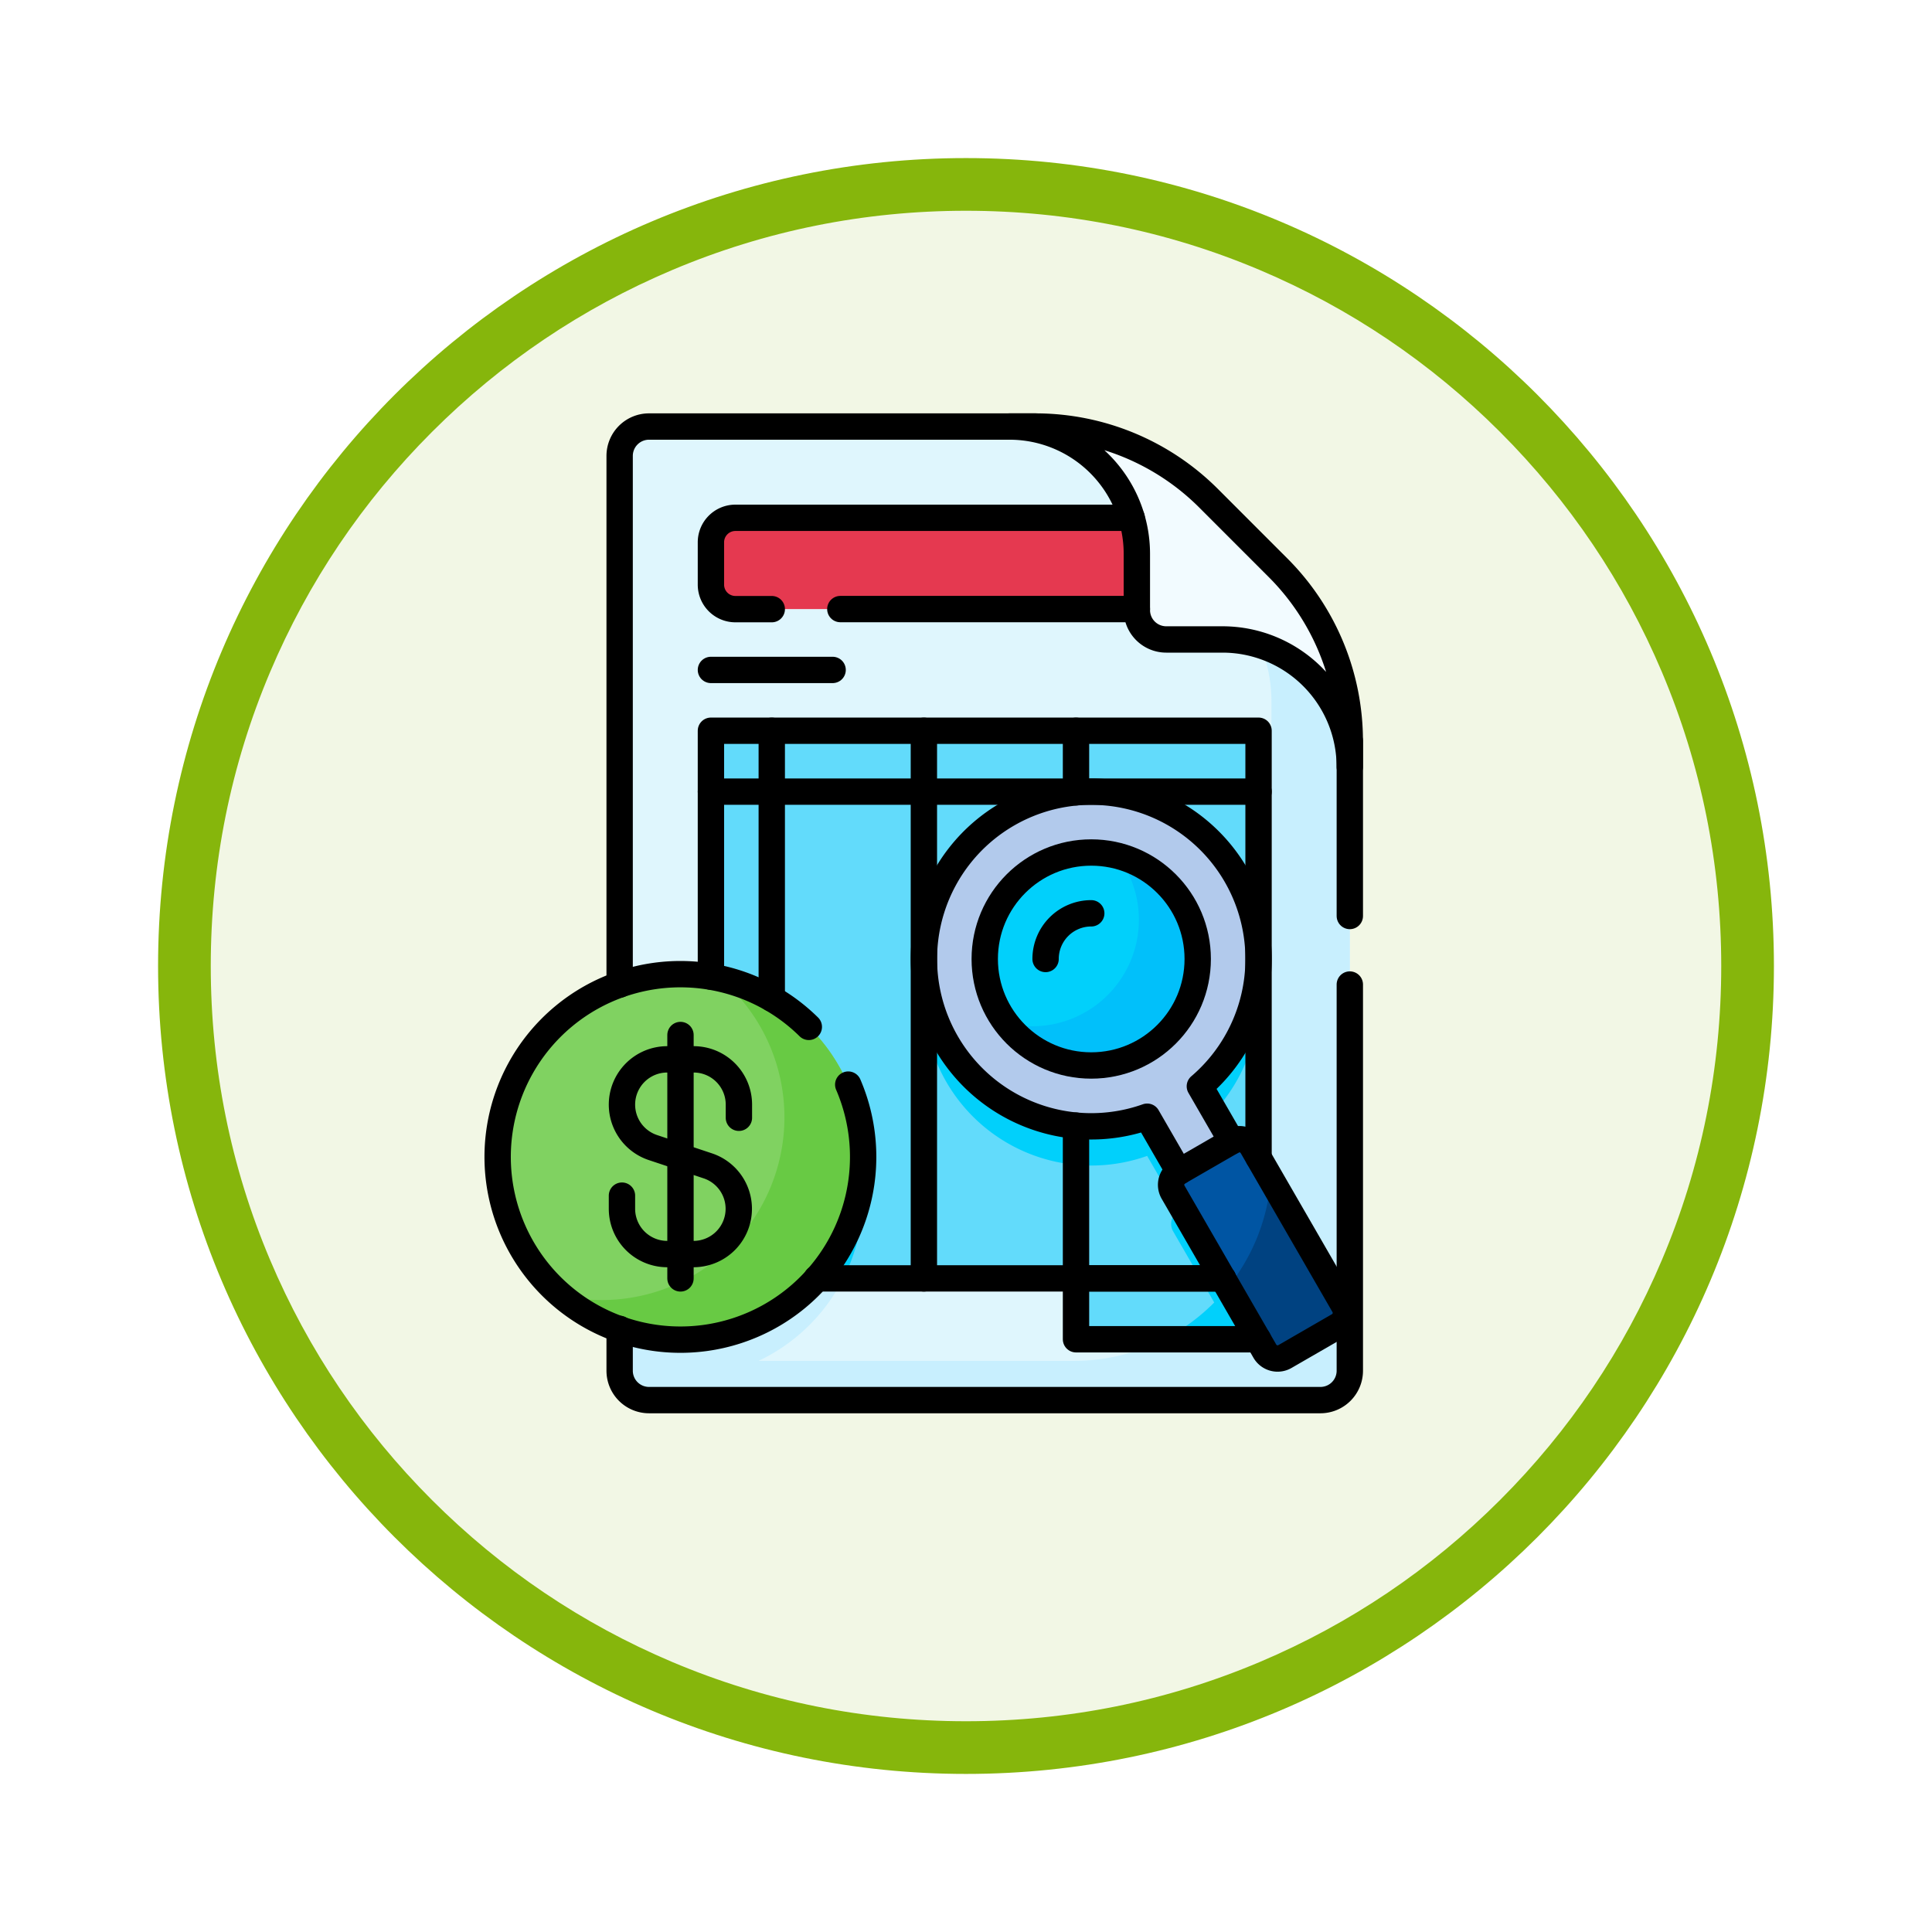 <svg xmlns="http://www.w3.org/2000/svg" xmlns:xlink="http://www.w3.org/1999/xlink" width="110" height="110" viewBox="0 0 110 110">
  <defs>
    <filter id="Trazado_982547" x="0" y="0" width="110" height="110" filterUnits="userSpaceOnUse">
      <feOffset dy="3" input="SourceAlpha"/>
      <feGaussianBlur stdDeviation="3" result="blur"/>
      <feFlood flood-opacity="0.161"/>
      <feComposite operator="in" in2="blur"/>
      <feComposite in="SourceGraphic"/>
    </filter>
  </defs>
  <g id="Grupo_1172035" data-name="Grupo 1172035" transform="translate(-202 -852)">
    <g id="Grupo_1168073" data-name="Grupo 1168073" transform="translate(211 858)">
      <g id="Grupo_1167342" data-name="Grupo 1167342">
        <g id="Grupo_1166722" data-name="Grupo 1166722">
          <g id="Grupo_1164284" data-name="Grupo 1164284">
            <g id="Grupo_1159364" data-name="Grupo 1159364">
              <g id="Grupo_1157015" data-name="Grupo 1157015" transform="translate(0 0)">
                <g id="Grupo_1155792" data-name="Grupo 1155792" transform="translate(0 0)">
                  <g id="Grupo_1154703" data-name="Grupo 1154703">
                    <g id="Grupo_1150789" data-name="Grupo 1150789">
                      <g id="Grupo_1154212" data-name="Grupo 1154212">
                        <g id="Grupo_1152583" data-name="Grupo 1152583">
                          <g id="Grupo_1146973" data-name="Grupo 1146973">
                            <g id="Grupo_1146954" data-name="Grupo 1146954">
                              <g transform="matrix(1, 0, 0, 1, -9, -6)" filter="url(#Trazado_982547)">
                                <g id="Trazado_982547-2" data-name="Trazado 982547" transform="translate(9 6)" fill="#f2f7e5">
                                  <path d="M 46 90.5 C 39.992 90.5 34.164 89.324 28.679 87.003 C 23.38 84.762 18.621 81.553 14.534 77.466 C 10.446 73.379 7.238 68.62 4.996 63.321 C 2.676 57.836 1.5 52.008 1.5 46 C 1.5 39.992 2.676 34.164 4.996 28.679 C 7.238 23.38 10.446 18.621 14.534 14.534 C 18.621 10.446 23.38 7.238 28.679 4.996 C 34.164 2.676 39.992 1.5 46 1.5 C 52.008 1.5 57.836 2.676 63.321 4.996 C 68.62 7.238 73.379 10.446 77.466 14.534 C 81.554 18.621 84.762 23.38 87.004 28.679 C 89.324 34.164 90.5 39.992 90.5 46 C 90.5 52.008 89.324 57.836 87.004 63.321 C 84.762 68.62 81.554 73.379 77.466 77.466 C 73.379 81.553 68.62 84.762 63.321 87.003 C 57.836 89.324 52.008 90.5 46 90.5 Z" stroke="none"/>
                                  <path d="M 46 3 C 40.194 3 34.563 4.136 29.263 6.378 C 24.143 8.544 19.544 11.644 15.594 15.594 C 11.644 19.544 8.544 24.143 6.378 29.263 C 4.136 34.563 3 40.194 3 46 C 3 51.806 4.136 57.437 6.378 62.737 C 8.544 67.857 11.644 72.455 15.594 76.405 C 19.544 80.355 24.143 83.456 29.263 85.622 C 34.563 87.863 40.194 89 46 89 C 51.806 89 57.437 87.863 62.737 85.622 C 67.857 83.456 72.456 80.355 76.406 76.405 C 80.356 72.455 83.456 67.857 85.622 62.737 C 87.864 57.437 89 51.806 89 46 C 89 40.194 87.864 34.563 85.622 29.263 C 83.456 24.143 80.356 19.544 76.406 15.594 C 72.456 11.644 67.857 8.544 62.737 6.378 C 57.437 4.136 51.806 3 46 3 M 46 -7.62939453125e-06 C 71.405 -7.62939453125e-06 92 20.595 92 46 C 92 71.405 71.405 92 46 92 C 20.595 92 0 71.405 0 46 C 0 20.595 20.595 -7.62939453125e-06 46 -7.62939453125e-06 Z" stroke="none" fill="#86b60c"/>
                                </g>
                              </g>
                            </g>
                          </g>
                        </g>
                      </g>
                    </g>
                  </g>
                </g>
              </g>
            </g>
          </g>
        </g>
      </g>
    </g>
    <g id="audit_9483789" transform="translate(191.789 868.785)">
      <path id="Trazado_1025855" data-name="Trazado 1025855" d="M142.261,61.258a1.673,1.673,0,0,1-1.673,1.673H102.361a1.673,1.673,0,0,1-1.673-1.673V9.173A1.673,1.673,0,0,1,102.361,7.5h22c3.7,0,6.377,2.335,8.992,4.949l3.959,3.959c2.615,2.615,4.949,5.294,4.949,8.992Z" transform="translate(-55.197)" fill="#dff6fd"/>
      <path id="Trazado_1025856" data-name="Trazado 1025856" d="M279.906,243.132l-5.226-9.052a.837.837,0,0,0-1.143-.306l-.026.015h0l-1.811-3.136a9.527,9.527,0,1,0-3,1.732l1.811,3.136-.026.015a.836.836,0,0,0-.306,1.143l5.226,9.052a.837.837,0,0,0,1.143.306l3.052-1.762A.836.836,0,0,0,279.906,243.132Z" transform="translate(-193.175 -183.357)" fill="#c8effe"/>
      <path id="Trazado_1025857" data-name="Trazado 1025857" d="M100.688,327.257a10.393,10.393,0,1,0,0-19.6Z" transform="translate(-55.197 -266.152)" fill="#c8effe"/>
      <path id="Trazado_1025858" data-name="Trazado 1025858" d="M137.312,17.833l-3.959-3.959C131.166,11.688,128.934,9.7,126.1,9.1a31.359,31.359,0,0,1,2.792,2.54L132.85,15.6c2.615,2.615,4.949,5.294,4.949,8.992v26.29a11.241,11.241,0,0,1-11.241,11.241H100.688v.558a1.673,1.673,0,0,0,1.673,1.673h38.227a1.673,1.673,0,0,0,1.673-1.673V26.825C142.261,23.128,139.926,20.448,137.312,17.833Z" transform="translate(-55.197 -1.425)" fill="#c8effe"/>
      <rect id="Rectángulo_414462" data-name="Rectángulo 414462" width="31.18" height="31.18" transform="translate(50.688 24.822)" fill="#62dbfb"/>
      <path id="Trazado_1025859" data-name="Trazado 1025859" d="M274.68,234.08a.837.837,0,0,0-1.143-.306l-.026.015-1.811-3.136a9.536,9.536,0,0,0,3.342-7.085v-.344a9.528,9.528,0,1,0-6.342,9.162l1.811,3.136-.026.015a.836.836,0,0,0-.306,1.143l1.548,2.681h3.315v-4.651Z" transform="translate(-193.175 -183.358)" fill="#01d0fb"/>
      <path id="Trazado_1025860" data-name="Trazado 1025860" d="M147.281,308.351V323.3h7.541a10.4,10.4,0,0,0-7.541-14.948Z" transform="translate(-96.593 -267.297)" fill="#01d0fb"/>
      <circle id="Elipse_11776" data-name="Elipse 11776" cx="10.393" cy="10.393" r="10.393" transform="translate(38.562 38.68)" fill="#80d261"/>
      <path id="Trazado_1025861" data-name="Trazado 1025861" d="M80.34,289.309a10.4,10.4,0,0,1-9.018,18.055,10.394,10.394,0,1,0,9.018-18.055Z" transform="translate(-29.106 -250.378)" fill="#68ca44"/>
      <path id="Trazado_1025862" data-name="Trazado 1025862" d="M177.067,59.291H148.675a1.394,1.394,0,0,1-1.394-1.394V55.488a1.394,1.394,0,0,1,1.394-1.394h24.98a4.806,4.806,0,0,1,4.806,4.806v-1A1.394,1.394,0,0,1,177.067,59.291Z" transform="translate(-96.593 -41.397)" fill="#e53950"/>
      <path id="Trazado_1025863" data-name="Trazado 1025863" d="M299.806,11.583A13.941,13.941,0,0,0,289.948,7.5h-1.475a7.25,7.25,0,0,1,7.25,7.25v3.2a1.673,1.673,0,0,0,1.673,1.673h3.2a7.25,7.25,0,0,1,7.25,7.25V25.4a13.941,13.941,0,0,0-4.083-9.858Z" transform="translate(-220.784)" fill="#f2fbff"/>
      <rect id="Rectángulo_414463" data-name="Rectángulo 414463" width="10.393" height="3.464" transform="translate(71.474 56.002)" fill="#62dbfb"/>
      <path id="Trazado_1025864" data-name="Trazado 1025864" d="M399.119,445.84h1.315v-3.465h-3.315Z" transform="translate(-318.567 -386.373)" fill="#01d0fb"/>
      <path id="Trazado_1025865" data-name="Trazado 1025865" d="M378.606,445.84h5.38v-3.464h-1.364A11.293,11.293,0,0,1,378.606,445.84Z" transform="translate(-302.119 -386.374)" fill="#01d0fb"/>
      <path id="Trazado_1025866" data-name="Trazado 1025866" d="M273.765,198.64a9.527,9.527,0,1,0-5.066,13.744l1.811,3.136,3.116.2-.116-1.933-1.811-3.136A9.53,9.53,0,0,0,273.765,198.64Z" transform="translate(-193.174 -165.588)" fill="#b2caec"/>
      <path id="Trazado_1025867" data-name="Trazado 1025867" d="M385.7,371.4l-3.052,1.762a.836.836,0,0,0-.306,1.143l5.226,9.052a.836.836,0,0,0,1.143.306l3.052-1.762a.837.837,0,0,0,.306-1.143l-5.226-9.052A.836.836,0,0,0,385.7,371.4Z" transform="translate(-305.341 -323.212)" fill="#0055a3"/>
      <path id="Trazado_1025868" data-name="Trazado 1025868" d="M413.678,391.57a11.187,11.187,0,0,1-2.442,6.163l2.1,3.644a.837.837,0,0,0,1.143.306l3.052-1.762a.836.836,0,0,0,.306-1.143Z" transform="translate(-331.109 -341.234)" fill="#004281"/>
      <circle id="Elipse_11777" data-name="Elipse 11777" cx="6.063" cy="6.063" r="6.063" transform="translate(66.278 31.753)" fill="#01d0fb"/>
      <path id="Trazado_1025869" data-name="Trazado 1025869" d="M304.328,226.626a6.066,6.066,0,0,1-6.344,9.521,6.063,6.063,0,1,0,6.344-9.521Z" transform="translate(-230.488 -194.687)" fill="#01c0fa"/>
      <path id="Trazado_1025870" data-name="Trazado 1025870" d="M58.506,293.35a10.405,10.405,0,1,1-2.245-3.287" transform="translate(0 -248.382)" fill="none" stroke="#000" stroke-linecap="round" stroke-linejoin="round" stroke-miterlimit="10" stroke-width="1.5"/>
      <path id="Trazado_1025871" data-name="Trazado 1025871" d="M108.581,333.876v-.749A2.577,2.577,0,0,0,106,330.55h-1.5a2.577,2.577,0,0,0-2.577,2.577h0a2.577,2.577,0,0,0,1.762,2.445l3.127,1.042a2.577,2.577,0,0,1,1.762,2.445h0A2.577,2.577,0,0,1,106,341.636h-1.5a2.577,2.577,0,0,1-2.577-2.577v-.749" transform="translate(-56.3 -287.02)" fill="none" stroke="#000" stroke-linecap="round" stroke-linejoin="round" stroke-miterlimit="10" stroke-width="1.5"/>
      <line id="Línea_625" data-name="Línea 625" y2="13.858" transform="translate(48.955 42.144)" fill="none" stroke="#000" stroke-linecap="round" stroke-linejoin="round" stroke-miterlimit="10" stroke-width="1.5"/>
      <line id="Línea_626" data-name="Línea 626" x2="31.18" transform="translate(50.688 28.287)" fill="none" stroke="#000" stroke-linecap="round" stroke-linejoin="round" stroke-miterlimit="10" stroke-width="1.5"/>
      <line id="Línea_627" data-name="Línea 627" y2="15.248" transform="translate(54.152 24.822)" fill="none" stroke="#000" stroke-linecap="round" stroke-linejoin="round" stroke-miterlimit="10" stroke-width="1.5"/>
      <line id="Línea_628" data-name="Línea 628" y2="31.18" transform="translate(62.813 24.822)" fill="none" stroke="#000" stroke-linecap="round" stroke-linejoin="round" stroke-miterlimit="10" stroke-width="1.5"/>
      <line id="Línea_629" data-name="Línea 629" y2="8.698" transform="translate(71.474 47.304)" fill="none" stroke="#000" stroke-linecap="round" stroke-linejoin="round" stroke-miterlimit="10" stroke-width="1.5"/>
      <line id="Línea_630" data-name="Línea 630" y2="3.504" transform="translate(71.474 24.822)" fill="none" stroke="#000" stroke-linecap="round" stroke-linejoin="round" stroke-miterlimit="10" stroke-width="1.5"/>
      <line id="Línea_631" data-name="Línea 631" x2="6.929" transform="translate(50.688 21.358)" fill="none" stroke="#000" stroke-linecap="round" stroke-linejoin="round" stroke-miterlimit="10" stroke-width="1.5"/>
      <path id="Trazado_1025872" data-name="Trazado 1025872" d="M273.512,213.788l-1.811-3.136a9.527,9.527,0,1,0-3,1.732l1.811,3.136" transform="translate(-193.175 -165.588)" fill="none" stroke="#000" stroke-linecap="round" stroke-linejoin="round" stroke-miterlimit="10" stroke-width="1.5"/>
      <path id="Trazado_1025873" data-name="Trazado 1025873" d="M385.7,371.4l-3.052,1.762a.836.836,0,0,0-.306,1.143l5.226,9.052a.836.836,0,0,0,1.143.306l3.052-1.762a.837.837,0,0,0,.306-1.143l-5.226-9.052A.836.836,0,0,0,385.7,371.4Z" transform="translate(-305.341 -323.212)" fill="none" stroke="#000" stroke-linecap="round" stroke-linejoin="round" stroke-miterlimit="10" stroke-width="1.5"/>
      <circle id="Elipse_11778" data-name="Elipse 11778" cx="6.063" cy="6.063" r="6.063" transform="translate(66.278 31.753)" fill="none" stroke="#000" stroke-linecap="round" stroke-linejoin="round" stroke-miterlimit="10" stroke-width="1.5"/>
      <path id="Trazado_1025874" data-name="Trazado 1025874" d="M318.125,258.612a2.6,2.6,0,0,1,2.6-2.6" transform="translate(-248.383 -220.797)" fill="none" stroke="#000" stroke-linecap="round" stroke-linejoin="round" stroke-miterlimit="10" stroke-width="1.5"/>
      <line id="Línea_632" data-name="Línea 632" y1="9.968" transform="translate(87.064 25.4)" fill="none" stroke="#000" stroke-linecap="round" stroke-linejoin="round" stroke-miterlimit="10" stroke-width="1.5"/>
      <path id="Trazado_1025875" data-name="Trazado 1025875" d="M100.688,311.969v2.383a1.673,1.673,0,0,0,1.673,1.673h38.227a1.673,1.673,0,0,0,1.673-1.673V292.365" transform="translate(-55.197 -253.094)" fill="none" stroke="#000" stroke-linecap="round" stroke-linejoin="round" stroke-miterlimit="10" stroke-width="1.5"/>
      <path id="Trazado_1025876" data-name="Trazado 1025876" d="M124.361,7.5h-22a1.673,1.673,0,0,0-1.673,1.673v30.1" transform="translate(-55.197)" fill="none" stroke="#000" stroke-linecap="round" stroke-linejoin="round" stroke-miterlimit="10" stroke-width="1.5"/>
      <line id="Línea_633" data-name="Línea 633" x2="16.883" transform="translate(58.056 17.893)" fill="none" stroke="#000" stroke-linecap="round" stroke-linejoin="round" stroke-miterlimit="10" stroke-width="1.5"/>
      <path id="Trazado_1025877" data-name="Trazado 1025877" d="M171.237,54.094H148.675a1.394,1.394,0,0,0-1.394,1.394V57.9a1.394,1.394,0,0,0,1.394,1.394h2.07" transform="translate(-96.593 -41.397)" fill="none" stroke="#000" stroke-linecap="round" stroke-linejoin="round" stroke-miterlimit="10" stroke-width="1.5"/>
      <path id="Trazado_1025878" data-name="Trazado 1025878" d="M299.806,11.583A13.941,13.941,0,0,0,289.948,7.5h-1.475a7.25,7.25,0,0,1,7.25,7.25v3.2a1.673,1.673,0,0,0,1.673,1.673h3.2a7.25,7.25,0,0,1,7.25,7.25V25.4a13.941,13.941,0,0,0-4.083-9.858Z" transform="translate(-220.784)" fill="none" stroke="#000" stroke-linecap="round" stroke-linejoin="round" stroke-miterlimit="10" stroke-width="1.5"/>
      <line id="Línea_634" data-name="Línea 634" x2="23.138" transform="translate(56.702 56.002)" fill="none" stroke="#000" stroke-linecap="round" stroke-linejoin="round" stroke-miterlimit="10" stroke-width="1.5"/>
      <path id="Trazado_1025879" data-name="Trazado 1025879" d="M178.461,187.11v-24.3h-31.18v14" transform="translate(-96.593 -137.99)" fill="none" stroke="#000" stroke-linecap="round" stroke-linejoin="round" stroke-miterlimit="10" stroke-width="1.5"/>
      <path id="Trazado_1025880" data-name="Trazado 1025880" d="M342.022,442.375h-8.366v3.465h10.366" transform="translate(-262.182 -386.373)" fill="none" stroke="#000" stroke-linecap="round" stroke-linejoin="round" stroke-miterlimit="10" stroke-width="1.5"/>
    </g>
  </g>
</svg>
